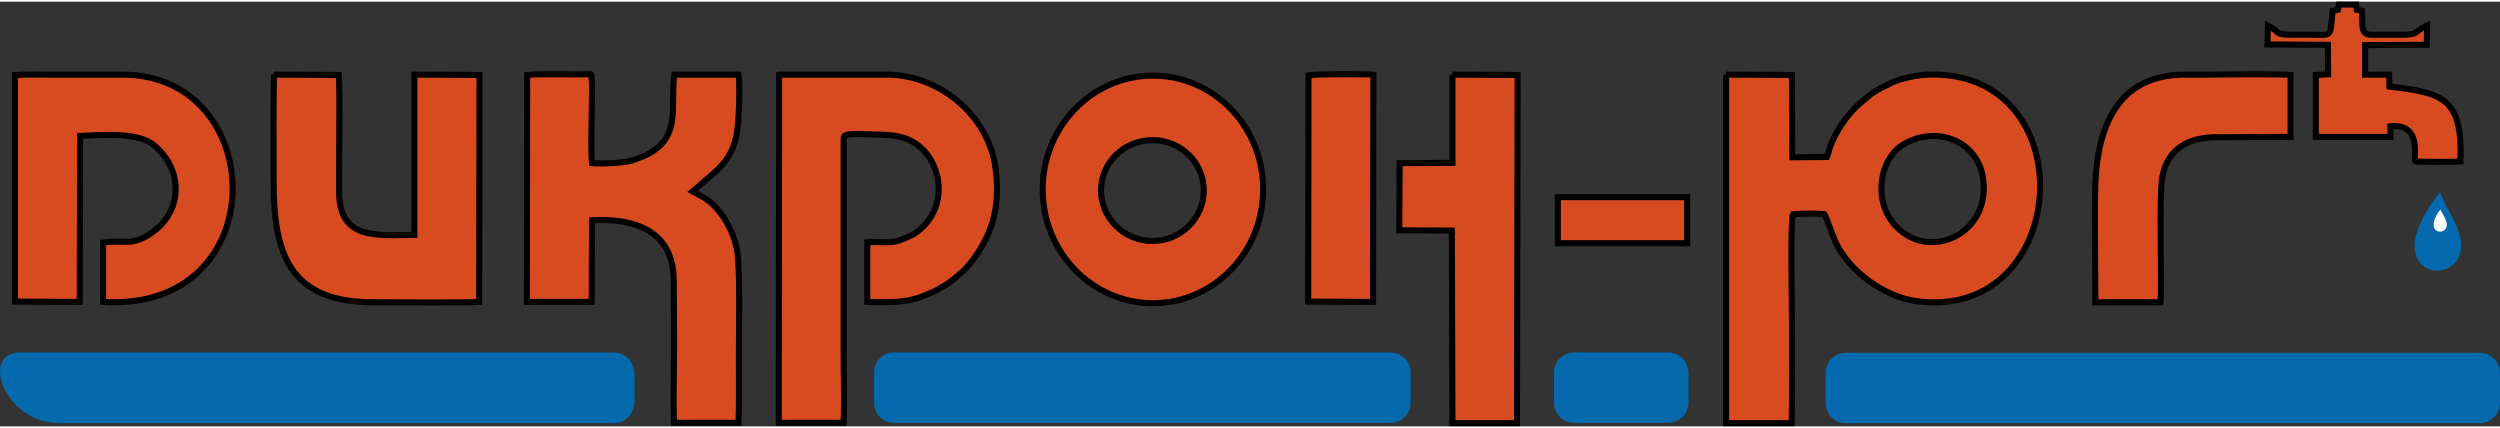 <?xml version="1.0" encoding="UTF-8"?>
<!DOCTYPE svg PUBLIC "-//W3C//DTD SVG 1.1//EN" "http://www.w3.org/Graphics/SVG/1.1/DTD/svg11.dtd">
<!-- Creator: CorelDRAW X7 -->
<svg xmlns="http://www.w3.org/2000/svg" xml:space="preserve" width="292px" height="50px" version="1.1" style="shape-rendering:geometricPrecision; text-rendering:geometricPrecision; image-rendering:optimizeQuality; fill-rule:evenodd; clip-rule:evenodd"
viewBox="0 0 7711 1310"
 xmlns:xlink="http://www.w3.org/1999/xlink">
 <rect x="0" y="0" width="7711" height="1310" fill="#333333" stroke="none"/>
 <defs>
  <style type="text/css">
   <![CDATA[
    .str0 {stroke:black;stroke-width:18.662}
    .fil1 {fill:#056AAD}
    .fil0 {fill:#D84B20}
    .fil2 {fill:white}
   ]]>
  </style>
 </defs>
 <g id="Слой_x0020_1">
  <path class="fil0 str0" d="M5324 225l0 1075 202 0c2,-25 1,-275 1,-322 0,-45 -5,-302 3,-322 18,-3 81,-3 97,-1 6,8 25,66 34,85 42,92 153,172 253,184 477,61 520,-717 32,-699 -32,1 -73,10 -102,21 -10,3 -16,8 -27,13 -13,5 -39,20 -51,30 -35,31 -24,16 -61,57 -22,25 -49,70 -60,101 -4,11 -5,22 -10,32l-107 1 -1 -254 -203 -1zm1138 375c-1,54 0,109 0,163 0,31 1,141 1,164l201 0c2,-28 1,-79 1,-109 0,-54 -4,-240 5,-281 18,-88 86,-119 166,-119l229 -1 0 -191c-21,-3 -166,-2 -258,-1 -30,0 -55,0 -68,0 -226,0 -277,191 -277,375zm681 -374l0 191 230 0 0 -33c105,-9 66,109 78,109 7,1 124,2 138,0 7,-196 -53,-212 -219,-231l-1 -37 -74 0 0 -91 190 -1 1 -60c-43,21 -23,29 -81,29 -30,0 -59,0 -89,0 -39,1 -27,-32 -31,-74l-16 -3 -2 -16 -53 0 -3 16 -16 3c-11,97 8,70 -120,74 -67,0 -36,-7 -80,-28l-1 58 186 1 1 91 -38 2zm-1270 213c101,-58 228,-11 244,109 24,183 -196,264 -289,119 -45,-70 -29,-185 45,-228z"/>
  <path class="fil1" d="M7526 587c-225,285 113,307 59,128 -13,-45 -49,-95 -59,-128z"/>
  <path class="fil1" d="M4855 1082l290 0c34,0 63,28 63,63l0 92c0,34 -29,62 -63,62l-290 0c-34,0 -62,-28 -62,-62l0 -92c0,-35 28,-63 62,-63zm-4793 0l1833 0c34,0 62,30 62,66l0 86c0,36 -28,66 -62,66l-1710 0c-172,0 -248,-218 -123,-218zm2695 0l1532 0c34,0 62,28 62,62l0 94c0,33 -28,61 -62,61l-1532 0c-34,0 -61,-28 -61,-61l0 -94c0,-34 27,-62 61,-62zm2936 1l1956 0c34,0 62,28 62,62l0 93c0,34 -28,62 -62,62l-1956 0c-34,0 -62,-28 -62,-62l0 -93c0,-34 28,-62 62,-62z"/>
  <path class="fil0 str0" d="M4805 603l399 0 0 142 -399 0 0 -142zm-3960 -378c-2,56 -1,260 -1,332 0,224 52,367 299,370 58,0 295,2 335,-1l1 -700 -201 -1 0 494c-120,2 -231,15 -232,-131 -1,-64 3,-327 -1,-362l-200 -1zm-598 189c71,-3 182,-13 231,31 90,79 82,201 -6,265 -65,47 -87,23 -154,33l0 183c530,32 514,-698 63,-701l-224 0c-26,0 -86,-1 -111,1l0 699 200 1 1 -512zm1379 -188l-1 700 200 0 1 -252c130,-7 252,32 252,186 1,73 1,145 1,218 0,72 -3,150 0,221l199 0c2,-67 1,-144 1,-212 0,-63 4,-263 -5,-317 -10,-61 -50,-134 -103,-166l-35 -19c89,-77 137,-100 142,-233 2,-34 4,-95 0,-127l-198 0c-15,110 33,216 -132,265 -23,7 -96,11 -122,8 -6,-47 3,-230 -1,-262 -1,-15 -1,-12 -19,-12 -42,1 -155,-2 -180,2zm777 -1l-1 1074 200 0c3,-71 0,-149 0,-221l0 -654c2,-12 -1,-5 4,-11 13,-9 78,-3 99,-3 34,0 64,3 91,13 101,38 139,190 47,275 -25,22 -33,24 -68,38 -28,11 -68,3 -100,6l0 184c32,1 76,2 107,-2 51,-6 73,-20 105,-33l25 -15c3,-2 6,-3 9,-5 8,-5 9,-7 16,-12 5,-4 10,-7 15,-12 5,-4 8,-8 15,-13 8,-6 21,-22 27,-29 33,-42 62,-94 73,-149 11,-47 10,-104 2,-153 -27,-158 -173,-276 -331,-278l-335 0zm1153 3c188,0 340,157 340,351 0,194 -152,351 -340,351 -187,0 -340,-157 -340,-351 0,-194 153,-351 340,-351zm-1 199c87,0 158,69 158,155 0,86 -71,156 -158,156 -88,0 -159,-70 -159,-156 0,-86 71,-155 159,-155zm481 -200l-1 698 200 1 1 -701c-21,-2 -187,-2 -200,2zm444 -2l0 272 -163 1 -1 207 162 1 2 594 199 0 2 -1074 -201 -1z"/>
  <path class="fil2" d="M7527 641c-61,81 34,86 18,36 -4,-13 -14,-27 -18,-36z"/>
 </g>
</svg>
